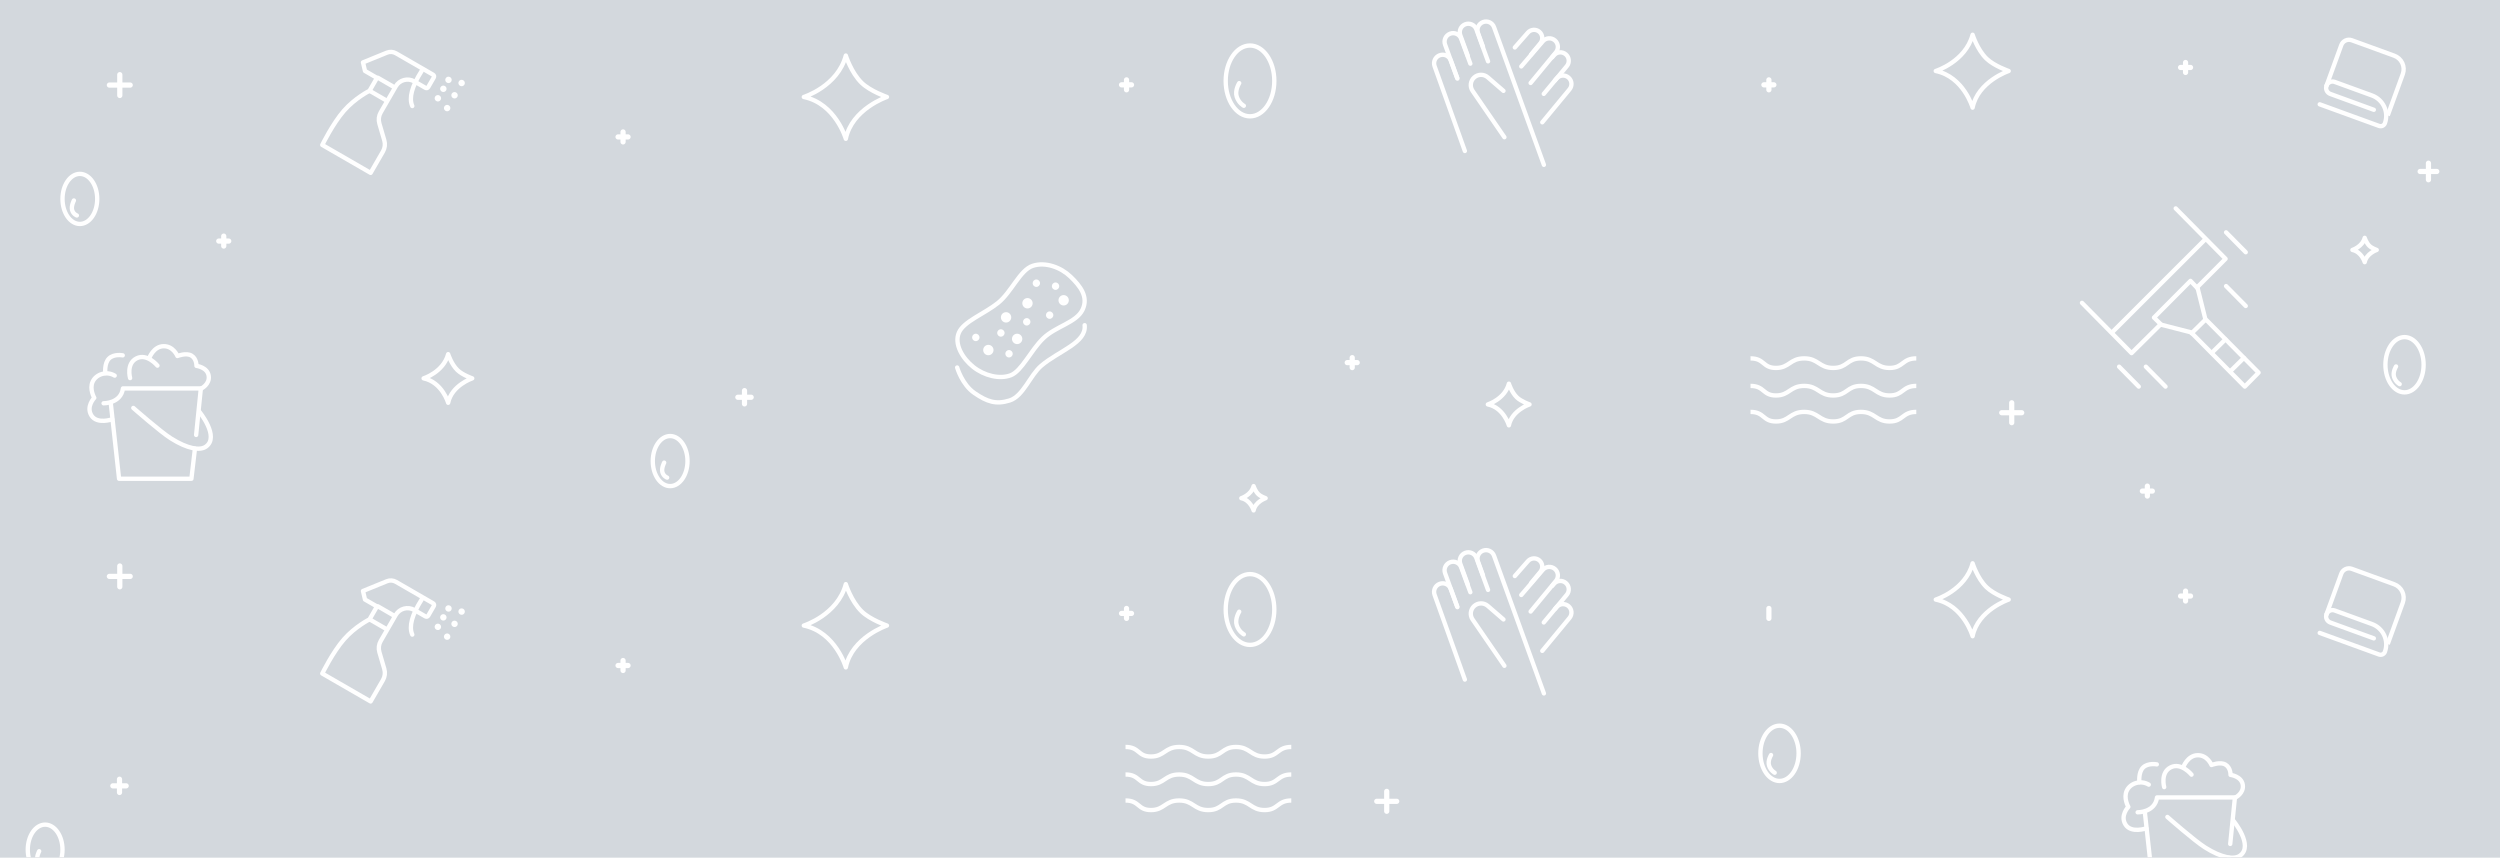 <svg width="1440" height="494" viewBox="0 0 1440 494" fill="none" xmlns="http://www.w3.org/2000/svg">
<rect width="1440" height="494" fill="#D3D8DD"/>
<mask id="mask0_173_3370" style="mask-type:luminance" maskUnits="userSpaceOnUse" x="0" y="0" width="1440" height="494">
<rect width="1440" height="494" fill="white"/>
</mask>
<g mask="url(#mask0_173_3370)">
<path fill-rule="evenodd" clip-rule="evenodd" d="M599.058 163.123C599.058 164.304 598.106 165.262 596.931 165.262C595.757 165.262 594.805 164.304 594.805 163.123C594.805 161.942 595.757 160.984 596.931 160.984C598.106 160.984 599.058 161.942 599.058 163.123ZM607.988 166.973C609.162 166.973 610.114 166.015 610.114 164.834C610.114 163.653 609.162 162.695 607.988 162.695C606.813 162.695 605.861 163.653 605.861 164.834C605.861 166.015 606.813 166.973 607.988 166.973ZM615.643 172.962C615.643 174.616 614.31 175.957 612.666 175.957C611.022 175.957 609.689 174.616 609.689 172.962C609.689 171.309 611.022 169.968 612.666 169.968C614.31 169.968 615.643 171.309 615.643 172.962ZM591.828 177.668C593.472 177.668 594.805 176.328 594.805 174.674C594.805 173.02 593.472 171.679 591.828 171.679C590.183 171.679 588.851 173.02 588.851 174.674C588.851 176.328 590.183 177.668 591.828 177.668ZM579.494 185.797C581.138 185.797 582.471 184.456 582.471 182.802C582.471 181.148 581.138 179.807 579.494 179.807C577.849 179.807 576.517 181.148 576.517 182.802C576.517 184.456 577.849 185.797 579.494 185.797ZM569.287 204.62C570.931 204.62 572.264 203.279 572.264 201.626C572.264 199.972 570.931 198.631 569.287 198.631C567.642 198.631 566.31 199.972 566.31 201.626C566.31 203.279 567.642 204.62 569.287 204.62ZM588.851 195.209C588.851 196.862 587.518 198.203 585.873 198.203C584.229 198.203 582.896 196.862 582.896 195.209C582.896 193.555 584.229 192.214 585.873 192.214C587.518 192.214 588.851 193.555 588.851 195.209ZM591.402 187.508C592.576 187.508 593.528 186.55 593.528 185.369C593.528 184.188 592.576 183.23 591.402 183.23C590.228 183.23 589.275 184.188 589.275 185.369C589.275 186.55 590.228 187.508 591.402 187.508ZM578.643 191.786C578.643 192.967 577.691 193.925 576.517 193.925C575.342 193.925 574.39 192.967 574.39 191.786C574.39 190.605 575.342 189.647 576.517 189.647C577.691 189.647 578.643 190.605 578.643 191.786ZM581.195 205.904C582.369 205.904 583.321 204.946 583.321 203.765C583.321 202.583 582.369 201.626 581.195 201.626C580.021 201.626 579.069 202.583 579.069 203.765C579.069 204.946 580.021 205.904 581.195 205.904ZM564.184 194.353C564.184 195.534 563.231 196.492 562.057 196.492C560.883 196.492 559.931 195.534 559.931 194.353C559.931 193.172 560.883 192.214 562.057 192.214C563.231 192.214 564.184 193.172 564.184 194.353ZM604.585 183.658C605.76 183.658 606.712 182.7 606.712 181.519C606.712 180.337 605.76 179.38 604.585 179.38C603.411 179.38 602.459 180.337 602.459 181.519C602.459 182.7 603.411 183.658 604.585 183.658Z" fill="white"/>
<path fill-rule="evenodd" clip-rule="evenodd" d="M560.607 211.371C554.26 206.295 549.529 198.148 552.303 191.631C555.078 185.113 566.976 180.787 574.819 174.512C582.662 168.237 587.448 155.566 594.808 153.128C602.167 150.689 611.044 153.982 616.611 159.341C622.178 164.7 627.14 170.991 623.529 178.436C619.917 185.88 608.143 187.877 600.89 194.907C593.637 201.938 588.523 213.718 582.181 216.151C575.838 218.584 566.954 216.446 560.607 211.371Z" stroke="white" stroke-width="2.5"/>
<path d="M551.322 211.684C551.322 211.684 554.101 221.48 561.31 226.416C568.519 231.352 573.65 233.146 581.525 230.679C589.401 228.213 593.277 216.212 599.76 210.676C609.805 202.099 625.895 197.452 624.758 187.313" stroke="white" stroke-width="2.5" stroke-linecap="round"/>
<path d="M843.758 86.966L826.316 38.134C825.413 35.606 826.694 32.819 829.2 31.858V31.858C831.773 30.87 834.657 32.178 835.608 34.765L839.32 44.855" stroke="white" stroke-width="2.5" stroke-linecap="round"/>
<path d="M839.465 45.259L832.364 25.701C831.446 23.174 832.722 20.377 835.232 19.414V19.414C837.798 18.429 840.674 19.733 841.625 22.311L846.918 36.66" stroke="white" stroke-width="2.5" stroke-linecap="round"/>
<path d="M845.42 32.092L841.125 20.263C840.209 17.74 841.483 14.948 843.989 13.986V13.986C846.557 13.001 849.434 14.31 850.378 16.893L857.113 35.329" stroke="white" stroke-width="2.5" stroke-linecap="round"/>
<path d="M854.179 26.881L851.318 19.002C850.403 16.483 851.676 13.694 854.178 12.734V12.734C856.747 11.748 859.625 13.062 860.563 15.65L889.285 94.943" stroke="white" stroke-width="2.5" stroke-linecap="round"/>
<path d="M866.532 79.037L848.211 52.354C846.536 49.914 846.921 46.612 849.113 44.625V44.625C851.327 42.617 854.691 42.577 856.953 44.53L865.989 52.337" stroke="white" stroke-width="2.5" stroke-linecap="round"/>
<path d="M876.25 38.26L888.649 23.795C890.414 21.736 893.507 21.485 895.581 23.232V23.232C897.654 24.977 897.933 28.066 896.207 30.155L881.638 47.791" stroke="white" stroke-width="2.5" stroke-linecap="round"/>
<path d="M894.084 32.996L895.073 31.842C896.81 29.815 899.859 29.573 901.895 31.299V31.299C903.925 33.02 904.19 36.056 902.488 38.103L889.211 54.069" stroke="white" stroke-width="2.5" stroke-linecap="round"/>
<path d="M895.632 46.349L896.616 45.201C898.356 43.171 901.409 42.928 903.448 44.657V44.657C905.477 46.377 905.745 49.409 904.05 51.459L888.355 70.443" stroke="white" stroke-width="2.5" stroke-linecap="round"/>
<path d="M872.544 27.34L880.057 18.785C881.752 16.856 884.676 16.631 886.645 18.28V18.28C888.637 19.948 888.91 22.912 887.255 24.916L881.872 31.431" stroke="white" stroke-width="2.5" stroke-linecap="round"/>
<path d="M843.758 391.426L826.316 342.595C825.413 340.067 826.694 337.28 829.2 336.319V336.319C831.773 335.331 834.657 336.639 835.608 339.226L839.32 349.315" stroke="white" stroke-width="2.5" stroke-linecap="round"/>
<path d="M839.465 349.72L832.364 330.162C831.446 327.635 832.722 324.838 835.232 323.875V323.875C837.798 322.89 840.674 324.194 841.625 326.772L846.918 341.121" stroke="white" stroke-width="2.5" stroke-linecap="round"/>
<path d="M845.42 336.553L841.125 324.724C840.209 322.201 841.483 319.409 843.989 318.447V318.447C846.557 317.461 849.434 318.771 850.378 321.354L857.113 339.79" stroke="white" stroke-width="2.5" stroke-linecap="round"/>
<path d="M854.179 331.342L851.318 323.463C850.403 320.944 851.676 318.155 854.178 317.195V317.195C856.747 316.209 859.625 317.523 860.563 320.111L889.285 399.404" stroke="white" stroke-width="2.5" stroke-linecap="round"/>
<path d="M866.532 383.498L848.211 356.815C846.536 354.375 846.921 351.073 849.113 349.086V349.086C851.327 347.078 854.691 347.037 856.953 348.991L865.989 356.798" stroke="white" stroke-width="2.5" stroke-linecap="round"/>
<path d="M876.25 342.721L888.649 328.256C890.414 326.197 893.507 325.946 895.581 327.692V327.692C897.654 329.438 897.933 332.527 896.207 334.616L881.638 352.251" stroke="white" stroke-width="2.5" stroke-linecap="round"/>
<path d="M894.084 337.457L895.073 336.303C896.81 334.276 899.859 334.033 901.895 335.76V335.76C903.925 337.481 904.19 340.517 902.488 342.564L889.211 358.53" stroke="white" stroke-width="2.5" stroke-linecap="round"/>
<path d="M895.632 350.81L896.616 349.661C898.356 347.632 901.409 347.389 903.448 349.118V349.118C905.477 350.838 905.745 353.87 904.05 355.92L888.355 374.904" stroke="white" stroke-width="2.5" stroke-linecap="round"/>
<path d="M872.544 331.801L880.057 323.246C881.752 321.317 884.676 321.092 886.645 322.741V322.741C888.637 324.409 888.91 327.373 887.255 329.377L881.872 335.892" stroke="white" stroke-width="2.5" stroke-linecap="round"/>
<path d="M59.666 232.292C59.666 232.292 69.618 232.454 70.823 223.728H115.682L112.978 250.519" stroke="white" stroke-width="2.5" stroke-linecap="round" stroke-linejoin="round"/>
<path d="M114.695 236.998C114.695 236.998 126.774 251.579 118.57 257.285C115.172 259.647 108.094 258.586 98.478 252.527C92.337 248.659 76.789 234.971 76.789 234.971" stroke="white" stroke-width="2.5" stroke-linecap="round" stroke-linejoin="round"/>
<path d="M63.802 232.201L68.585 275.758H110.249L112.274 258.524" stroke="white" stroke-width="2.5" stroke-linecap="round" stroke-linejoin="round"/>
<path d="M74.937 217.774C74.937 217.774 72.581 209.453 78.677 206.397C84.773 203.341 90.692 210.599 90.692 210.599" stroke="white" stroke-width="2.5" stroke-linecap="round" stroke-linejoin="round"/>
<path d="M85.985 206.181C85.985 206.181 88.433 199.555 94.155 199.408C99.877 199.262 102.189 205.055 102.189 205.055C102.189 205.055 107.261 203.007 110.285 204.835C113.31 206.663 113.163 210.735 113.163 210.735C113.163 210.735 119.401 211.473 120.2 216.408C120.998 221.344 115.89 223.827 115.89 223.827" stroke="white" stroke-width="2.5" stroke-linecap="round" stroke-linejoin="round"/>
<path d="M64.637 241.515C64.637 241.515 56.017 244.564 52.706 239.4C49.395 234.235 54.296 229.161 54.296 229.161C54.296 229.161 51.364 224.076 53.398 219.799C55.431 215.522 61.362 213.564 66.056 216.354" stroke="white" stroke-width="2.5" stroke-linecap="round" stroke-linejoin="round"/>
<path d="M60.664 214.896C60.664 214.896 59.977 209.266 62.809 206.48C65.641 203.694 70.688 204.681 70.688 204.681" stroke="white" stroke-width="2.5" stroke-linecap="round" stroke-linejoin="round"/>
<path d="M1231.29 467.888C1231.29 467.888 1241.25 468.05 1242.45 459.323H1287.31L1284.61 486.115" stroke="white" stroke-width="2.5" stroke-linecap="round" stroke-linejoin="round"/>
<path d="M1286.32 472.593C1286.32 472.593 1298.4 487.175 1290.2 492.88C1286.8 495.242 1279.72 494.182 1270.11 488.123C1263.97 484.254 1248.42 470.566 1248.42 470.566" stroke="white" stroke-width="2.5" stroke-linecap="round" stroke-linejoin="round"/>
<path d="M1235.43 467.797L1240.21 511.354H1281.88L1283.9 494.119" stroke="white" stroke-width="2.5" stroke-linecap="round" stroke-linejoin="round"/>
<path d="M1246.57 453.369C1246.57 453.369 1244.21 445.048 1250.31 441.992C1256.4 438.936 1262.32 446.194 1262.32 446.194" stroke="white" stroke-width="2.5" stroke-linecap="round" stroke-linejoin="round"/>
<path d="M1257.61 441.776C1257.61 441.776 1260.06 435.15 1265.78 435.004C1271.51 434.857 1273.82 440.65 1273.82 440.65C1273.82 440.65 1278.89 438.602 1281.91 440.43C1284.94 442.258 1284.79 446.33 1284.79 446.33C1284.79 446.33 1291.03 447.068 1291.83 452.004C1292.63 456.939 1287.52 459.423 1287.52 459.423" stroke="white" stroke-width="2.5" stroke-linecap="round" stroke-linejoin="round"/>
<path d="M1236.27 477.11C1236.27 477.11 1227.65 480.159 1224.33 474.995C1221.02 469.83 1225.92 464.756 1225.92 464.756C1225.92 464.756 1222.99 459.671 1225.03 455.394C1227.06 451.118 1232.99 449.16 1237.69 451.949" stroke="white" stroke-width="2.5" stroke-linecap="round" stroke-linejoin="round"/>
<path d="M1232.29 450.491C1232.29 450.491 1231.61 444.861 1234.44 442.075C1237.27 439.289 1242.32 440.277 1242.32 440.277" stroke="white" stroke-width="2.5" stroke-linecap="round" stroke-linejoin="round"/>
<path fill-rule="evenodd" clip-rule="evenodd" d="M264.966 49.418C265.857 49.933 266.994 49.631 267.506 48.745C268.018 47.859 267.71 46.724 266.819 46.209C265.928 45.695 264.791 45.996 264.28 46.883C263.768 47.769 264.075 48.904 264.966 49.418ZM257.402 47.618C258.293 48.133 259.43 47.831 259.942 46.945C260.453 46.059 260.146 44.924 259.255 44.409C258.364 43.895 257.227 44.196 256.715 45.082C256.204 45.969 256.511 47.104 257.402 47.618ZM254.437 52.753C255.328 53.267 256.465 52.966 256.977 52.08C257.488 51.194 257.181 50.058 256.29 49.544C255.399 49.029 254.262 49.331 253.75 50.217C253.239 51.103 253.546 52.239 254.437 52.753ZM253.827 57.535C253.316 58.422 252.179 58.723 251.288 58.209C250.397 57.694 250.089 56.559 250.601 55.672C251.113 54.786 252.25 54.485 253.14 54.999C254.031 55.514 254.339 56.649 253.827 57.535ZM263.43 55.805C262.918 56.691 261.781 56.993 260.89 56.478C259.999 55.964 259.692 54.829 260.203 53.943C260.715 53.056 261.852 52.755 262.743 53.269C263.634 53.784 263.941 54.919 263.43 55.805ZM256.628 63.859C257.519 64.374 258.656 64.072 259.168 63.186C259.68 62.3 259.372 61.165 258.481 60.65C257.59 60.136 256.453 60.437 255.942 61.324C255.43 62.21 255.738 63.345 256.628 63.859Z" fill="white"/>
<path d="M217.72 44.819L226.754 50.034" stroke="white" stroke-width="2.5" stroke-linecap="round"/>
<path d="M213.274 52.521L222.308 57.736" stroke="white" stroke-width="2.5" stroke-linecap="round"/>
<path fill-rule="evenodd" clip-rule="evenodd" d="M212.847 52.291L217.14 44.854L210.236 40.867L209.078 35.944L222.848 30.331C224.553 29.636 226.484 29.768 228.079 30.689L249.484 43.047C250.018 43.356 250.202 44.039 249.893 44.574L246.638 50.212C246.329 50.746 245.646 50.929 245.111 50.621L238.641 46.885C234.899 44.725 230.114 46.007 227.954 49.749L219.289 64.756C218.17 66.695 217.892 69.006 218.52 71.155L221.359 80.862C221.987 83.01 221.709 85.322 220.59 87.26L213.48 99.574L185.626 83.493C185.626 83.493 191.657 71.202 198.103 63.813C204.549 56.424 212.847 52.291 212.847 52.291Z" stroke="white" stroke-width="2.5" stroke-linecap="round" stroke-linejoin="round"/>
<path d="M242.845 40.925C237.244 49.731 235.454 56.447 237.474 61.073" stroke="white" stroke-width="2.5" stroke-linecap="round"/>
<path fill-rule="evenodd" clip-rule="evenodd" d="M264.966 353.879C265.857 354.394 266.994 354.092 267.506 353.206C268.018 352.32 267.71 351.185 266.819 350.67C265.928 350.156 264.791 350.457 264.28 351.343C263.768 352.23 264.075 353.365 264.966 353.879ZM257.402 352.079C258.293 352.594 259.43 352.292 259.942 351.406C260.453 350.52 260.146 349.385 259.255 348.87C258.364 348.356 257.227 348.657 256.715 349.543C256.204 350.43 256.511 351.565 257.402 352.079ZM254.437 357.214C255.328 357.728 256.465 357.427 256.977 356.541C257.488 355.654 257.181 354.519 256.29 354.005C255.399 353.49 254.262 353.792 253.75 354.678C253.239 355.564 253.546 356.699 254.437 357.214ZM253.827 361.996C253.316 362.882 252.179 363.184 251.288 362.669C250.397 362.155 250.089 361.02 250.601 360.133C251.113 359.247 252.25 358.946 253.14 359.46C254.031 359.975 254.339 361.11 253.827 361.996ZM263.43 360.266C262.918 361.152 261.781 361.454 260.89 360.939C259.999 360.425 259.692 359.29 260.203 358.403C260.715 357.517 261.852 357.216 262.743 357.73C263.634 358.245 263.941 359.38 263.43 360.266ZM256.628 368.32C257.519 368.835 258.656 368.533 259.168 367.647C259.68 366.761 259.372 365.626 258.481 365.111C257.59 364.597 256.453 364.898 255.942 365.784C255.43 366.671 255.738 367.806 256.628 368.32Z" fill="white"/>
<path d="M217.72 349.279L226.754 354.495" stroke="white" stroke-width="2.5" stroke-linecap="round"/>
<path d="M213.274 356.982L222.308 362.197" stroke="white" stroke-width="2.5" stroke-linecap="round"/>
<path fill-rule="evenodd" clip-rule="evenodd" d="M212.847 356.752L217.14 349.315L210.236 345.328L209.078 340.405L222.848 334.792C224.553 334.097 226.484 334.229 228.079 335.15L249.484 347.508C250.018 347.817 250.202 348.5 249.893 349.035L246.638 354.673C246.329 355.207 245.646 355.39 245.111 355.082L238.641 351.346C234.899 349.186 230.114 350.468 227.954 354.21L219.289 369.217C218.17 371.156 217.892 373.467 218.52 375.616L221.359 385.323C221.987 387.471 221.709 389.783 220.59 391.721L213.48 404.035L185.626 387.954C185.626 387.954 191.657 375.663 198.103 368.274C204.549 360.885 212.847 356.752 212.847 356.752Z" stroke="white" stroke-width="2.5" stroke-linecap="round" stroke-linejoin="round"/>
<path d="M242.845 345.386C237.244 354.192 235.454 360.908 237.474 365.534" stroke="white" stroke-width="2.5" stroke-linecap="round"/>
<path d="M1199.22 174.443L1227.77 203.393L1244.41 186.924L1262.04 191.436L1293 222.667L1300.94 214.625L1270.25 183.694L1265.68 165.358L1281.93 149.08L1253.21 120.041" stroke="white" stroke-width="2.5" stroke-linecap="round" stroke-linejoin="round"/>
<path d="M1217.07 190.939L1270.19 137.878" stroke="white" stroke-width="2.5" stroke-linecap="round" stroke-linejoin="round"/>
<path d="M1244.94 187.108L1240.7 182.917L1261.73 161.786L1265.66 165.928" stroke="white" stroke-width="2.5" stroke-linecap="round" stroke-linejoin="round"/>
<path d="M1262.37 191.953L1270.14 184.305" stroke="white" stroke-width="2.5" stroke-linecap="round" stroke-linejoin="round"/>
<path d="M1284.69 213.834L1292.46 206.186" stroke="white" stroke-width="2.5" stroke-linecap="round" stroke-linejoin="round"/>
<path d="M1274.06 203.16L1281.83 195.512" stroke="white" stroke-width="2.5" stroke-linecap="round" stroke-linejoin="round"/>
<path d="M1220.61 211.216L1231.92 222.669" stroke="white" stroke-width="2.5" stroke-linecap="round" stroke-linejoin="round"/>
<path d="M1236.02 211.216L1247.33 222.669" stroke="white" stroke-width="2.5" stroke-linecap="round" stroke-linejoin="round"/>
<path d="M1282.23 164.786L1293.55 176.238" stroke="white" stroke-width="2.5" stroke-linecap="round" stroke-linejoin="round"/>
<path d="M1282.23 133.832L1293.55 145.285" stroke="white" stroke-width="2.5" stroke-linecap="round" stroke-linejoin="round"/>
<path d="M1367.32 63.236L1342.27 54.118C1340.35 53.421 1339.36 51.303 1340.06 49.387V49.387C1340.76 47.472 1342.88 46.484 1344.79 47.181L1366.26 54.994C1372.73 57.349 1376.06 64.503 1373.71 70.973V70.973C1373.21 72.332 1371.71 73.032 1370.35 72.537L1336.16 60.094" stroke="white" stroke-width="2.5" stroke-linecap="round"/>
<path d="M1339.87 49.917L1348.57 26.009C1349.46 23.556 1352.18 22.291 1354.63 23.184L1379.06 32.076C1383.36 33.639 1385.57 38.386 1384.01 42.679L1375.33 66.527" stroke="white" stroke-width="2.5"/>
<path d="M1367.32 367.697L1342.27 358.579C1340.35 357.882 1339.36 355.764 1340.06 353.849V353.849C1340.76 351.933 1342.88 350.946 1344.79 351.643L1366.26 359.455C1372.73 361.81 1376.06 368.964 1373.71 375.434V375.434C1373.21 376.793 1371.71 377.493 1370.35 376.999L1336.16 364.556" stroke="white" stroke-width="2.5" stroke-linecap="round"/>
<path d="M1339.87 354.379L1348.57 330.471C1349.46 328.017 1352.18 326.752 1354.63 327.645L1379.06 336.538C1383.36 338.1 1385.57 342.848 1384.01 347.141L1375.33 370.989" stroke="white" stroke-width="2.5"/>
<path fill-rule="evenodd" clip-rule="evenodd" d="M510.889 55.86C510.889 55.86 490.683 62.661 487.19 79.957C487.19 79.957 481.326 59.648 463 55.86C463 55.86 482.521 49.717 487.19 32C487.19 32 490.255 41.834 496.35 47.752C501.29 52.548 510.889 55.86 510.889 55.86Z" stroke="white" stroke-width="2.5" stroke-linecap="round" stroke-linejoin="round"/>
<path fill-rule="evenodd" clip-rule="evenodd" d="M510.889 360.321C510.889 360.321 490.683 367.122 487.19 384.418C487.19 384.418 481.326 364.108 463 360.321C463 360.321 482.521 354.178 487.19 336.461C487.19 336.461 490.255 346.295 496.35 352.213C501.29 357.009 510.889 360.321 510.889 360.321Z" stroke="white" stroke-width="2.5" stroke-linecap="round" stroke-linejoin="round"/>
<path fill-rule="evenodd" clip-rule="evenodd" d="M1157 40.896C1157 40.896 1139.28 46.852 1136.22 62C1136.22 62 1131.07 44.213 1115 40.896C1115 40.896 1132.12 35.516 1136.22 20C1136.22 20 1138.9 28.612 1144.25 33.795C1148.58 37.996 1157 40.896 1157 40.896Z" stroke="white" stroke-width="2.5" stroke-linecap="round" stroke-linejoin="round"/>
<path fill-rule="evenodd" clip-rule="evenodd" d="M1157 345.357C1157 345.357 1139.28 351.313 1136.22 366.461C1136.22 366.461 1131.07 348.674 1115 345.357C1115 345.357 1132.12 339.977 1136.22 324.461C1136.22 324.461 1138.9 333.073 1144.25 338.256C1148.58 342.457 1157 345.357 1157 345.357Z" stroke="white" stroke-width="2.5" stroke-linecap="round" stroke-linejoin="round"/>
<path fill-rule="evenodd" clip-rule="evenodd" d="M272 217.931C272 217.931 260.186 221.902 258.143 232C258.143 232 254.715 220.142 244 217.931C244 217.931 255.414 214.344 258.143 204C258.143 204 259.935 209.741 263.499 213.197C266.388 215.997 272 217.931 272 217.931Z" stroke="white" stroke-width="2.5" stroke-linecap="round" stroke-linejoin="round"/>
<path fill-rule="evenodd" clip-rule="evenodd" d="M881 232.941C881 232.941 870.874 236.344 869.123 245C869.123 245 866.184 234.836 857 232.941C857 232.941 866.783 229.866 869.123 221C869.123 221 870.659 225.921 873.714 228.883C876.189 231.283 881 232.941 881 232.941Z" stroke="white" stroke-width="2.5" stroke-linecap="round" stroke-linejoin="round"/>
<path fill-rule="evenodd" clip-rule="evenodd" d="M1369 143.965C1369 143.965 1363.09 145.951 1362.07 151C1362.07 151 1360.36 145.071 1355 143.965C1355 143.965 1360.71 142.172 1362.07 137C1362.07 137 1362.97 139.871 1364.75 141.598C1366.19 142.999 1369 143.965 1369 143.965Z" stroke="white" stroke-width="2.5" stroke-linecap="round" stroke-linejoin="round"/>
<path fill-rule="evenodd" clip-rule="evenodd" d="M729 286.965C729 286.965 723.093 288.951 722.072 294C722.072 294 720.357 288.071 715 286.965C715 286.965 720.707 285.172 722.072 280C722.072 280 722.968 282.871 724.75 284.598C726.194 285.999 729 286.965 729 286.965Z" stroke="white" stroke-width="2.5" stroke-linecap="round" stroke-linejoin="round"/>
<path d="M646 48.865H651.754" stroke="white" stroke-width="3" stroke-linecap="round" stroke-linejoin="round"/>
<path d="M648.877 46V51.73" stroke="white" stroke-width="3" stroke-linecap="round" stroke-linejoin="round"/>
<path d="M646 353.326H651.754" stroke="white" stroke-width="3" stroke-linecap="round" stroke-linejoin="round"/>
<path d="M648.877 350.461V356.191" stroke="white" stroke-width="3" stroke-linecap="round" stroke-linejoin="round"/>
<path d="M1016 48.865H1021.75" stroke="white" stroke-width="3" stroke-linecap="round" stroke-linejoin="round"/>
<path d="M1018.88 46V51.73" stroke="white" stroke-width="3" stroke-linecap="round" stroke-linejoin="round"/>
<path d="M1018.88 350.461V356.191" stroke="white" stroke-width="3" stroke-linecap="round" stroke-linejoin="round"/>
<path d="M1234 282.865H1239.75" stroke="white" stroke-width="3" stroke-linecap="round" stroke-linejoin="round"/>
<path d="M1236.88 280V285.73" stroke="white" stroke-width="3" stroke-linecap="round" stroke-linejoin="round"/>
<path d="M1394 98.775H1403.59" stroke="white" stroke-width="3" stroke-linecap="round" stroke-linejoin="round"/>
<path d="M1398.79 94V103.55" stroke="white" stroke-width="3" stroke-linecap="round" stroke-linejoin="round"/>
<path d="M1256 38.865H1261.75" stroke="white" stroke-width="3" stroke-linecap="round" stroke-linejoin="round"/>
<path d="M1258.88 36V41.73" stroke="white" stroke-width="3" stroke-linecap="round" stroke-linejoin="round"/>
<path d="M1256 343.326H1261.75" stroke="white" stroke-width="3" stroke-linecap="round" stroke-linejoin="round"/>
<path d="M1258.88 340.461V346.191" stroke="white" stroke-width="3" stroke-linecap="round" stroke-linejoin="round"/>
<path d="M1153 237.729H1164.51" stroke="white" stroke-width="3" stroke-linecap="round" stroke-linejoin="round"/>
<path d="M1158.75 232V243.459" stroke="white" stroke-width="3" stroke-linecap="round" stroke-linejoin="round"/>
<path d="M793 461.558H804.509" stroke="white" stroke-width="3" stroke-linecap="round" stroke-linejoin="round"/>
<path d="M798.754 455.828V467.288" stroke="white" stroke-width="3" stroke-linecap="round" stroke-linejoin="round"/>
<path d="M776 208.865H781.754" stroke="white" stroke-width="3" stroke-linecap="round" stroke-linejoin="round"/>
<path d="M778.877 206V211.73" stroke="white" stroke-width="3" stroke-linecap="round" stroke-linejoin="round"/>
<path d="M425 228.82H432.673" stroke="white" stroke-width="3" stroke-linecap="round" stroke-linejoin="round"/>
<path d="M428.836 225V232.64" stroke="white" stroke-width="3" stroke-linecap="round" stroke-linejoin="round"/>
<path d="M65 452.648H72.672" stroke="white" stroke-width="3" stroke-linecap="round" stroke-linejoin="round"/>
<path d="M68.836 448.828V456.468" stroke="white" stroke-width="3" stroke-linecap="round" stroke-linejoin="round"/>
<path d="M356 78.865H361.754" stroke="white" stroke-width="3" stroke-linecap="round" stroke-linejoin="round"/>
<path d="M358.877 76V81.73" stroke="white" stroke-width="3" stroke-linecap="round" stroke-linejoin="round"/>
<path d="M356 383.326H361.754" stroke="white" stroke-width="3" stroke-linecap="round" stroke-linejoin="round"/>
<path d="M358.877 380.461V386.191" stroke="white" stroke-width="3" stroke-linecap="round" stroke-linejoin="round"/>
<path d="M63 49H75" stroke="white" stroke-width="3" stroke-linecap="round" stroke-linejoin="round"/>
<path d="M69 43V55" stroke="white" stroke-width="3" stroke-linecap="round" stroke-linejoin="round"/>
<path d="M63 332H75" stroke="white" stroke-width="3" stroke-linecap="round" stroke-linejoin="round"/>
<path d="M69 326V338" stroke="white" stroke-width="3" stroke-linecap="round" stroke-linejoin="round"/>
<path d="M126 138.865H131.754" stroke="white" stroke-width="3" stroke-linecap="round" stroke-linejoin="round"/>
<path d="M128.877 136V141.73" stroke="white" stroke-width="3" stroke-linecap="round" stroke-linejoin="round"/>
<ellipse cx="720" cy="46.61" rx="14" ry="20.39" stroke="white" stroke-width="2.5"/>
<path d="M713.786 47.877C713.786 47.877 711.137 52.033 712.373 55.746C713.608 59.458 716.449 60.926 716.449 60.926" stroke="white" stroke-width="2.5" stroke-linecap="round"/>
<ellipse cx="720" cy="351.071" rx="14" ry="20.39" stroke="white" stroke-width="2.5"/>
<path d="M713.786 352.338C713.786 352.338 711.137 356.494 712.373 360.207C713.608 363.919 716.449 365.387 716.449 365.387" stroke="white" stroke-width="2.5" stroke-linecap="round"/>
<ellipse cx="46" cy="114.578" rx="10" ry="14.422" stroke="white" stroke-width="2.5"/>
<path d="M42.561 115.474C42.561 115.474 40.864 118.684 41.552 121.04C42.239 123.395 44.27 124.106 44.27 124.106" stroke="white" stroke-width="2.5" stroke-linecap="round"/>
<ellipse cx="386" cy="265.578" rx="10" ry="14.422" stroke="white" stroke-width="2.5"/>
<path d="M382.561 266.474C382.561 266.474 380.864 269.684 381.552 272.04C382.239 274.395 384.27 275.106 384.27 275.106" stroke="white" stroke-width="2.5" stroke-linecap="round"/>
<ellipse cx="26" cy="489.406" rx="10" ry="14.422" stroke="white" stroke-width="2.5"/>
<path d="M22.561 490.302C22.561 490.302 20.864 493.512 21.552 495.867C22.239 498.223 24.27 498.934 24.27 498.934" stroke="white" stroke-width="2.5" stroke-linecap="round"/>
<ellipse cx="1385" cy="210.086" rx="11" ry="15.914" stroke="white" stroke-width="2.5"/>
<path d="M1380.12 211.074C1380.12 211.074 1378.04 214.318 1379.01 217.216C1379.98 220.113 1382.21 221.259 1382.21 221.259" stroke="white" stroke-width="2.5" stroke-linecap="round"/>
<ellipse cx="1025" cy="433.914" rx="11" ry="15.914" stroke="white" stroke-width="2.5"/>
<path d="M1020.12 434.902C1020.12 434.902 1018.04 438.146 1019.01 441.044C1019.98 443.941 1022.21 445.087 1022.21 445.087" stroke="white" stroke-width="2.5" stroke-linecap="round"/>
<path d="M1008.3 206.428C1016.41 206.428 1015.23 211.935 1022.96 211.935C1030.7 211.935 1030.95 206.428 1039.2 206.428C1047.44 206.428 1047.75 211.935 1055.92 211.935C1064.09 211.935 1063.78 206.428 1071.91 206.428C1080.03 206.428 1080.44 211.935 1088.4 211.935C1096.35 211.935 1095.62 206.428 1103.78 206.428" stroke="white" stroke-width="2.5"/>
<path d="M1008.3 222.285C1016.41 222.285 1015.23 227.792 1022.96 227.792C1030.7 227.792 1030.95 222.285 1039.2 222.285C1047.44 222.285 1047.75 227.792 1055.92 227.792C1064.09 227.792 1063.78 222.285 1071.91 222.285C1080.03 222.285 1080.44 227.792 1088.4 227.792C1096.35 227.792 1095.62 222.285 1103.78 222.285" stroke="white" stroke-width="2.5"/>
<path d="M1008.3 237.261C1016.41 237.261 1015.23 242.768 1022.96 242.768C1030.7 242.768 1030.95 237.261 1039.2 237.261C1047.44 237.261 1047.75 242.768 1055.92 242.768C1064.09 242.768 1063.78 237.261 1071.91 237.261C1080.03 237.261 1080.44 242.768 1088.4 242.768C1096.35 242.768 1095.62 237.261 1103.78 237.261" stroke="white" stroke-width="2.5"/>
<path d="M648.301 430.255C656.408 430.255 655.231 435.763 662.963 435.763C670.695 435.763 670.951 430.255 679.195 430.255C687.44 430.255 687.748 435.763 695.919 435.763C704.091 435.763 703.785 430.255 711.909 430.255C720.033 430.255 720.437 435.763 728.396 435.763C736.354 435.763 735.622 430.255 743.778 430.255" stroke="white" stroke-width="2.5"/>
<path d="M648.301 446.112C656.408 446.112 655.231 451.62 662.963 451.62C670.695 451.62 670.951 446.112 679.195 446.112C687.44 446.112 687.748 451.62 695.919 451.62C704.091 451.62 703.785 446.112 711.909 446.112C720.033 446.112 720.437 451.62 728.396 451.62C736.354 451.62 735.622 446.112 743.778 446.112" stroke="white" stroke-width="2.5"/>
<path d="M648.301 461.089C656.408 461.089 655.231 466.596 662.963 466.596C670.695 466.596 670.951 461.089 679.195 461.089C687.44 461.089 687.748 466.596 695.919 466.596C704.091 466.596 703.785 461.089 711.909 461.089C720.033 461.089 720.437 466.596 728.396 466.596C736.354 466.596 735.622 461.089 743.778 461.089" stroke="white" stroke-width="2.5"/>
</g>
</svg>
